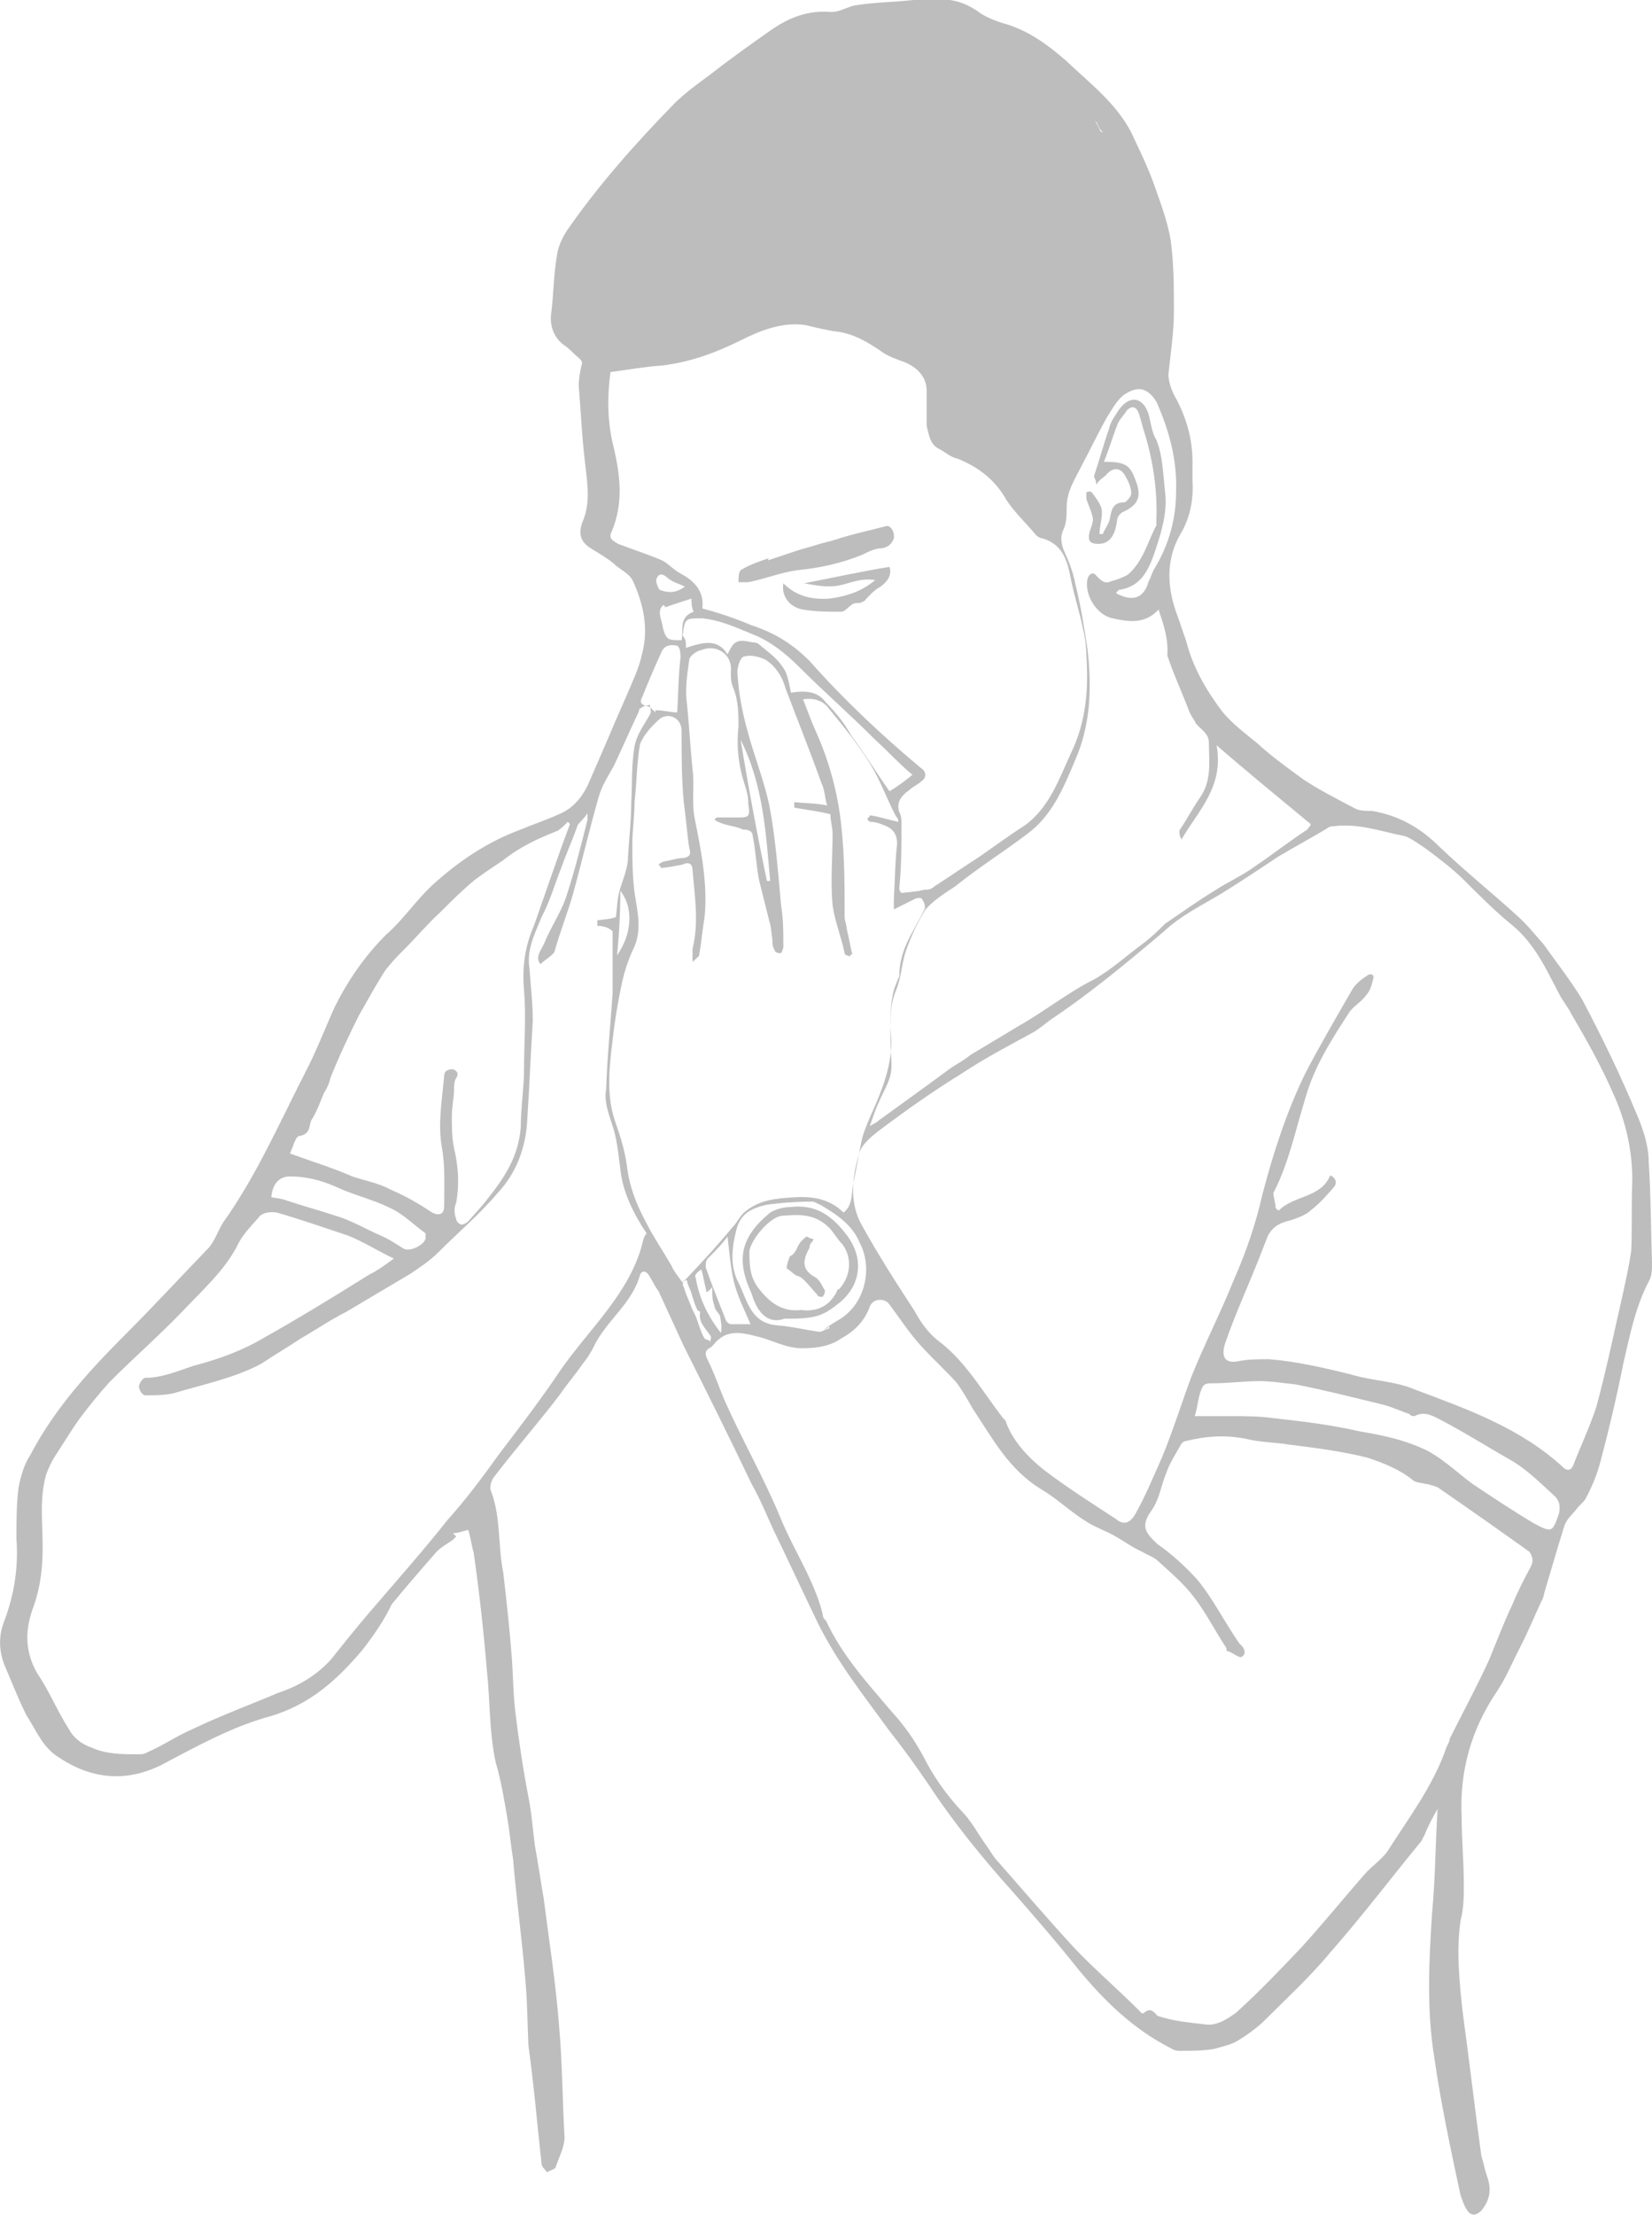 <?xml version="1.0" encoding="utf-8"?>
<!-- Generator: Adobe Illustrator 21.1.0, SVG Export Plug-In . SVG Version: 6.00 Build 0)  -->
<svg version="1.1" id="Layer_1" xmlns="http://www.w3.org/2000/svg" xmlns:xlink="http://www.w3.org/1999/xlink" x="0px" y="0px"
	 width="151px" height="202.4px" viewBox="0 0 151 202.4" style="enable-background:new 0 0 151 202.4;" xml:space="preserve">
<style type="text/css">
	.st0{fill:#BDBDBD;}
</style>
<g id="stuffy-nose-allergy-man">
	<path class="st0" d="M150.7,106.2c0-1.5-0.5-3-1.1-4.4c-1.5-3.6-3.2-7.1-5-10.5c-1.1-1.8-2.3-3.3-3.5-5c-0.8-0.9-1.5-1.8-2.4-2.6
		c-2.3-2.1-4.8-4.1-7.1-6.3c-1.8-1.8-3.8-2.9-6.2-3.3c-0.5,0-1.1,0-1.5-0.2c-1.7-0.9-3.3-1.7-4.8-2.7c-1.5-1.1-2.9-2.1-4.2-3.3
		c-1.1-0.9-2.3-1.8-3.2-2.9c-1.5-2-2.7-4.1-3.3-6.5c-0.3-0.8-0.5-1.5-0.8-2.3c-0.9-2.4-1.1-5,0.3-7.4c0.9-1.5,1.2-3.2,1.1-4.8v-1.8
		c0-2-0.5-3.8-1.4-5.6c-0.5-0.8-0.8-1.7-0.8-2.4c0.2-2,0.5-3.8,0.5-5.7c0-2.3,0-4.4-0.3-6.6c-0.3-1.7-0.9-3.3-1.5-5
		s-1.4-3.3-2.1-4.8c-1.4-2.7-3.8-4.5-5.9-6.5c-1.7-1.5-3.6-2.9-5.9-3.5c-0.6-0.2-1.4-0.5-2-0.9C88.4,0.3,87-0.2,85.5,0h-2
		c-1.8,0.2-3.6,0.2-5.4,0.5c-0.8,0.2-1.4,0.6-2.1,0.6c-2.1-0.2-3.9,0.5-5.6,1.7c-2,1.4-3.8,2.7-5.6,4.1c-1.1,0.8-2.3,1.7-3.2,2.6
		c-3.5,3.6-6.9,7.4-9.8,11.6c-0.5,0.8-0.8,1.5-0.9,2.3c-0.3,1.7-0.3,3.5-0.5,5.1c-0.2,1.2,0.2,2.3,1.1,3c0.5,0.3,0.9,0.8,1.4,1.2
		c0.2,0.2,0.3,0.3,0.3,0.5c-0.2,0.8-0.3,1.4-0.3,2.1c0.2,2.4,0.3,4.8,0.6,7.2c0.2,1.8,0.5,3.5-0.3,5.3c-0.3,0.9-0.2,1.7,0.8,2.3
		c0.8,0.5,1.5,0.9,2.1,1.4c0.6,0.6,1.5,0.9,1.8,1.7c0.9,2,1.4,4.2,0.8,6.5c-0.3,1.4-0.9,2.6-1.4,3.8c-1.2,2.7-2.4,5.6-3.6,8.3
		c-0.6,1.2-1.4,2.1-2.6,2.6c-1.1,0.5-2.3,0.9-3.5,1.4c-3,1.1-5.7,2.9-8.1,5.1c-1.5,1.4-2.7,3.2-4.2,4.5c-2,2-3.5,4.2-4.7,6.6
		c-0.9,2-1.7,4.1-2.7,6c-2.4,4.7-4.5,9.5-7.5,13.7c-0.5,0.8-0.8,1.8-1.4,2.4c-2.6,2.7-5,5.3-7.5,7.8c-3.3,3.3-6.5,6.8-8.7,11
		c-0.6,0.9-0.9,2-1.1,3c-0.2,1.5-0.2,3.2-0.2,4.7c0.2,2.6-0.2,5.1-1.1,7.5c-0.6,1.5-0.5,3,0.2,4.5c0.6,1.4,1.1,2.7,1.8,4.1
		c0.9,1.4,1.5,3,3,3.9c3,2,6.2,2.3,9.5,0.6c3.2-1.7,6.5-3.5,9.9-4.4c3.6-1.1,6-3.3,8.3-6c1.1-1.4,2.1-2.9,2.7-4.2
		c1.4-1.7,2.7-3.2,4.1-4.8c0.5-0.5,1.1-0.8,1.5-1.1c0.2-0.2,0.2-0.2,0.3-0.3c-0.2-0.2-0.3-0.3-0.3-0.3c0.5,0,0.9-0.2,1.4-0.3
		c0.2,0.6,0.3,1.4,0.5,2.1c0.5,3.5,0.9,7.1,1.2,10.7c0.3,2.7,0.2,5.6,0.8,8.4c0.5,1.7,0.8,3.5,1.1,5.3c0.2,1.2,0.3,2.4,0.5,3.6
		c0.3,3.6,0.8,7.2,1.1,10.8c0.2,2,0.2,4.1,0.3,6.2c0.5,3.6,0.8,7.2,1.2,10.8c0,0.3,0.3,0.5,0.5,0.8c0.3-0.2,0.8-0.3,0.8-0.5
		c0.3-0.9,0.8-1.8,0.8-2.7c-0.2-3.5-0.2-6.9-0.5-10.2c-0.3-3.9-0.9-7.7-1.4-11.6c-0.3-1.7-0.5-3.2-0.8-4.8c-0.2-1.5-0.3-3-0.6-4.5
		c-0.5-2.6-0.9-5.3-1.2-7.8c-0.2-1.7-0.2-3.2-0.3-4.7c-0.2-2.7-0.5-5.4-0.8-8c-0.5-2.4-0.2-5-1.1-7.4c-0.2-0.3,0-1.1,0.3-1.4
		c2-2.6,4.1-5,6-7.5c0.6-0.9,1.4-1.8,2-2.7c0.5-0.6,0.8-1.1,1.1-1.7c1.1-2.3,3.5-3.9,4.2-6.5c0.2-0.5,0.6-0.3,0.8,0
		c0.3,0.5,0.6,1.1,0.9,1.5l2.3,5c2.1,4.2,4.2,8.4,6.2,12.6c0.8,1.4,1.4,2.9,2,4.2c1.4,2.9,2.7,5.7,4.1,8.6c1.8,3.6,4.2,6.6,6.6,9.9
		c1.2,1.5,2.4,3.2,3.5,4.8c2.3,3.5,5,6.8,7.7,9.8c2.1,2.4,4.1,4.7,6,7.1c2.4,2.9,5,5.4,8.3,7.1c0.3,0.2,0.6,0.3,0.9,0.3
		c1.1,0,2.3,0,3.3-0.2c0.6-0.2,1.2-0.3,1.8-0.6c0.9-0.5,1.7-1.1,2.4-1.7c2.1-2.1,4.4-4.2,6.3-6.5c2.9-3.3,5.4-6.6,8.1-9.9
		c0.3-0.3,0.3-0.5,0.5-0.8c0.3-0.8,0.8-1.7,1.2-2.4c-0.2,3.2-0.2,6.3-0.5,9.5c-0.3,4.5-0.5,8.9,0.2,13.2c0.6,4.2,1.5,8.4,2.4,12.6
		c0.2,0.5,0.3,0.9,0.5,1.2c0.3,0.6,0.8,0.8,1.4,0.2c0.9-1.1,0.9-2.1,0.5-3.2c-0.2-0.6-0.3-1.2-0.5-1.8c-0.6-4.4-1.1-8.7-1.7-13.1
		c-0.3-2.7-0.6-5.6-0.2-8.4c0.3-1.1,0.3-2.3,0.3-3.3c0-2.1-0.2-4.1-0.2-6.2c-0.2-4.2,0.9-8,3.2-11.4c0.8-1.2,1.4-2.6,2-3.8
		c0.8-1.5,1.4-3,2.1-4.5c0.2-0.3,0.2-0.6,0.3-0.9c0.6-2,1.2-4.1,1.8-6c0.2-0.6,0.8-1.1,1.1-1.5c0.2-0.3,0.6-0.6,0.8-0.9
		c0.6-1.1,1.1-2.3,1.4-3.5c0.8-3,1.5-6,2.1-9c0.6-2.6,1.1-5.1,2.3-7.4c0.3-0.5,0.3-1.1,0.3-1.7C150.9,112.4,150.9,109.2,150.7,106.2
		z M107.5,44.9c0,2.4-0.6,4.8-2,7.1c-0.2,0.3-0.3,0.8-0.5,1.1c-0.5,1.8-1.7,1.8-3,1.1c0.2-0.2,0.2-0.3,0.3-0.3
		c2-0.3,2.7-1.8,3.3-3.6c0.6-1.8,1.1-3.5,0.9-5.3c-0.2-1.7-0.2-3.3-0.8-4.8c-0.5-0.8-0.5-1.8-0.8-2.6c-0.6-1.4-1.7-1.4-2.6-0.2
		c-0.3,0.5-0.8,1.1-0.9,1.7c-0.5,1.4-0.9,2.9-1.4,4.4c0,0.2,0.2,0.3,0.2,0.8c0.3-0.5,0.6-0.6,0.9-0.9c0.5-0.6,1.2-0.8,1.7,0
		c0.3,0.5,0.6,1.1,0.6,1.7c0,0.3-0.5,0.8-0.6,0.8c-1.2,0-1.2,0.8-1.4,1.7c-0.2,0.5-0.5,0.9-0.6,1.2h-0.3c0-0.8,0.3-1.5,0.2-2.3
		c-0.2-0.6-0.6-1.1-0.9-1.5c-0.2-0.2-0.5,0-0.5,0v0.6c0.2,0.6,0.5,1.2,0.6,1.8c0,0.5-0.2,0.8-0.3,1.2c-0.2,0.8,0,1.1,0.8,1.1
		c0.9,0,1.5-0.6,1.7-2.1c0-0.3,0.2-0.6,0.5-0.8c1.4-0.6,1.8-1.4,1.2-2.9c-0.5-1.4-0.9-1.7-2.9-1.7c0.5-1.2,0.8-2.3,1.2-3.3
		c0.2-0.6,0.6-0.9,0.9-1.4c0.5-0.5,0.9-0.3,1.1,0.3s0.3,1.1,0.5,1.7c0.8,2.6,1.2,5.3,1.1,8V48c-0.8,1.5-1.2,3.3-2.6,4.5
		c-0.5,0.3-1.1,0.5-1.5,0.6c-0.6,0.3-0.9,0-1.4-0.5c-0.2-0.3-0.6-0.3-0.8,0.3c-0.3,1.4,0.8,3.3,2.3,3.6c1.4,0.3,2.9,0.6,4.2-0.8
		c0.5,1.5,0.9,2.7,0.8,4.2c0.6,1.8,1.4,3.5,2,5.1c0.2,0.5,0.5,0.8,0.6,1.1c0.5,0.6,1.2,0.9,1.2,1.8c0,1.7,0.3,3.5-0.9,5.1
		c-0.6,0.9-1.2,2-1.8,2.9c0,0.2,0,0.5,0.2,0.8c1.5-2.6,3.9-4.8,3.2-8.6c3,2.6,5.7,4.8,8.6,7.2c0,0.2-0.2,0.3-0.3,0.5
		c-1.7,1.1-3.2,2.3-4.7,3.3c-1.2,0.9-2.6,1.5-3.8,2.3c-1.5,0.9-3,2-4.5,3c-0.6,0.6-1.2,1.2-2,1.8c-1.5,1.1-2.9,2.4-4.5,3.3
		c-2.4,1.2-4.5,2.9-6.8,4.2c-1.5,0.9-3,1.8-4.5,2.7c-0.6,0.5-1.2,0.8-1.8,1.2c-2.3,1.7-4.4,3.2-6.6,4.8c-0.2,0.2-0.3,0.2-0.8,0.5
		c0.3-0.8,0.5-1.5,0.8-2.1c0.3-0.8,0.9-1.7,1.1-2.6s0-1.8,0-2.7c0-1.7-0.2-3.3,0.5-5c0.5-1.2,0.5-2.4,0.9-3.6
		c0.5-1.4,1.1-2.7,1.8-3.8c0.8-0.9,1.8-1.5,2.7-2.1c2.1-1.7,4.5-3.2,6.6-4.8c2.3-1.7,3.3-4.2,4.4-6.8c1.4-3.2,1.5-6.6,1.1-10.1
		c-0.3-2-0.6-3.9-1.1-5.9c-0.2-1.1-0.6-2.1-1.1-3.2c-0.2-0.6-0.3-1.2,0-1.8s0.3-1.4,0.3-2.1c0-1.4,0.8-2.6,1.4-3.8
		c0.8-1.5,1.5-3,2.3-4.4c0.5-0.8,0.9-1.5,1.5-2c1.2-0.8,2.1-0.8,3,0.6C106.9,39.4,107.6,42.1,107.5,44.9z M100.8,12.1
		c-0.1,0-0.2-0.1-0.2-0.1c-0.2-0.4-0.4-0.8-0.6-1.1l-0.1-0.1c0.1,0.2,0.3,0.3,0.4,0.5C100.4,11.6,100.6,11.9,100.8,12.1z M56.5,49.7
		c-0.5-0.3-0.9-0.5-0.6-1.1c1.1-2.6,0.8-5.1,0.2-7.7c-0.6-2.3-0.6-4.7-0.3-6.9c1.5-0.2,3.2-0.5,4.7-0.6c2.6-0.3,5-1.2,7.2-2.3
		c1.8-0.9,3.8-1.7,5.9-1.4c0.9,0.2,2,0.5,2.9,0.6c1.5,0.2,2.7,0.9,3.9,1.7c0.6,0.5,1.5,0.8,2.3,1.1c1.2,0.5,2,1.4,2,2.6v3.2
		c0.2,0.8,0.3,1.7,1.1,2.1c0.6,0.3,1.1,0.8,1.7,0.9c2,0.8,3.5,2,4.5,3.8c0.8,1.2,1.8,2.1,2.7,3.2c0.2,0.2,0.5,0.3,0.6,0.3
		c2,0.6,2.3,2.3,2.6,3.8c0.3,1.5,0.8,3,1.1,4.5c0.2,0.8,0.3,1.7,0.3,2.4c0.2,3,0,6-1.4,8.9c-1.1,2.4-2,5-4.2,6.6
		c-1.4,0.9-2.9,2-4.2,2.9c-1.4,0.9-2.7,1.8-4.1,2.7c-0.3,0.3-0.6,0.3-0.9,0.3c-0.8,0.2-1.4,0.2-2.1,0.3c-0.2-0.2-0.2-0.3-0.2-0.5
		c0.2-2,0.2-3.8,0.2-5.7c0-0.5,0-0.8-0.2-1.2c-0.3-0.9,0.2-1.5,0.9-2c0.3-0.3,0.8-0.5,1.1-0.8c0.5-0.3,0.5-0.9,0-1.2
		c-3.6-3-7.1-6.3-10.2-9.8c-1.7-1.7-3.3-2.6-5.4-3.3c-1.4-0.6-2.9-1.1-4.4-1.5c0.2-1.7-0.9-2.6-2-3.2c-0.6-0.3-1.1-0.9-1.7-1.2
		C59.1,50.6,57.8,50.2,56.5,49.7z M60.6,55.3c0.2,0,0.2,0.2,0.2,0.2c0.8-0.3,1.5-0.5,2.4-0.8c0,0.3,0,0.8,0.2,1.2
		c-1.4,0.5-0.9,1.7-1.1,2.6c-1.2,0-1.4,0-1.7-1.1C60.5,56.6,60,55.9,60.6,55.3z M60,52.9c0.2-0.5,0.5-0.5,0.9-0.2
		c0.5,0.5,1.1,0.6,1.7,0.9c-0.8,0.6-1.5,0.6-2.3,0.3C60.2,53.8,59.9,53.2,60,52.9z M64.2,56.5c1.8,0.2,3.2,0.9,4.7,1.5
		s2.9,1.7,4.1,2.9c2.3,2.3,4.7,4.4,6.9,6.6c1.2,1.1,2.3,2.3,3.5,3.3c-0.6,0.5-1.4,1.1-2.1,1.5c-1.2-1.7-2.3-3.5-3.5-5.1
		c-0.6-1.1-1.4-2.1-2.3-3c-0.8-1.1-2-1.1-3.2-0.9c-0.2-0.9-0.3-1.8-0.8-2.4c-0.5-0.8-1.4-1.4-2.1-2c-0.2-0.2-0.5-0.2-0.6-0.2
		c-1.4-0.3-1.7-0.2-2.3,1.1c-0.9-1.5-2.3-1.1-3.8-0.6c0-0.5,0-0.8-0.3-1.1C62.6,56.5,62.6,56.5,64.2,56.5z M58.7,63.7
		c0.6-1.5,1.2-2.9,1.8-4.2c0.3-0.6,0.9-0.6,1.4-0.5c0.3,0.2,0.3,0.8,0.3,1.1c-0.2,1.7-0.2,3.3-0.3,5c-0.6,0-1.2-0.2-2-0.2v0.2
		c-0.2-0.2-0.5-0.6-0.9-0.6C58.5,64.3,58.5,64.1,58.7,63.7z M27.4,103.8c1.1-0.2,0.8-1.1,1.1-1.5c0.5-0.8,0.8-1.7,1.1-2.4
		c0.3-0.5,0.5-0.9,0.6-1.4c0.8-2,1.7-3.9,2.6-5.7c0.8-1.4,1.5-2.7,2.4-4.1c0.6-0.8,1.2-1.4,1.8-2c1.1-1.1,2.1-2.3,3.2-3.3
		c1.1-1.1,2.1-2.1,3.2-3c0.8-0.6,1.7-1.2,2.6-1.8c1.5-1.2,3.2-2,5-2.7c0.3-0.2,0.6-0.5,0.9-0.8l0.2,0.2c-1.1,2.9-2.1,5.9-3.3,9.3
		c-0.8,1.8-1.1,3.8-0.9,5.9c0.2,2.4,0,4.8,0,7.2c0,1.7-0.3,3.5-0.3,5.3c-0.2,2.6-1.4,4.5-3,6.5c-0.6,0.8-1.2,1.4-1.8,2.1
		c-0.2,0.2-0.5,0.3-0.6,0.3c-0.2,0-0.5-0.3-0.5-0.5c-0.2-0.5-0.2-1.1,0-1.5c0.3-1.7,0.2-3.3-0.2-5c-0.2-0.9-0.2-2-0.2-2.9
		s0.2-1.7,0.2-2.4c0-0.3,0-0.8,0.2-1.1c0.2-0.3,0.2-0.6-0.3-0.8c-0.5,0-0.8,0.2-0.8,0.6c-0.2,2.3-0.6,4.4-0.2,6.6
		c0.3,1.7,0.2,3.5,0.2,5.3c0,0.8-0.5,0.9-1.1,0.6c-1.2-0.8-2.4-1.5-3.8-2.1c-1.1-0.6-2.3-0.8-3.5-1.2c-1.8-0.8-3.8-1.4-5.7-2.1
		C26.8,104.8,27,103.8,27.4,103.8z M26.5,107.5c1.4,0,2.7,0.3,4.1,0.9c1.7,0.8,3.5,1.2,5.1,2c1.1,0.5,2.1,1.5,3.2,2.3
		c0,0,0,0.3,0,0.5c-0.2,0.6-1.4,1.2-2,0.9c-0.8-0.5-1.4-0.9-2.1-1.2c-1.4-0.6-2.7-1.4-4.1-1.8c-1.5-0.5-3-0.9-4.5-1.4
		c-0.5-0.2-0.9-0.2-1.4-0.3C24.9,108.2,25.5,107.5,26.5,107.5z M58.7,113.7c-1.2,4.5-4.8,7.7-7.4,11.4c-1.8,2.7-3.8,5.3-5.7,7.8
		c-1.5,2.1-3,4.1-4.7,6c-2.3,2.9-4.7,5.6-7.1,8.4c-1.2,1.4-2.4,2.9-3.6,4.4c-1.4,1.5-3,2.4-4.8,3c-2.6,1.1-5.3,2.1-7.8,3.3
		c-1.4,0.6-2.7,1.5-4.1,2.1c-0.3,0.2-0.6,0.2-0.9,0.2c-1.4,0-2.9,0-4.2-0.6c-0.9-0.3-1.7-0.9-2.1-1.7c-1.1-1.7-1.8-3.5-2.9-5.1
		c-1.2-2.1-1.1-4.1-0.3-6.2c0.6-1.7,0.8-3.5,0.8-5.3c0-2.3-0.3-4.4,0.3-6.6c0.2-0.6,0.5-1.2,0.8-1.7c0.8-1.2,1.5-2.4,2.3-3.5
		c0.9-1.2,1.8-2.3,2.7-3.3c2.3-2.3,4.7-4.4,6.8-6.6c1.7-1.8,3.6-3.5,4.8-5.7c0.5-1.1,1.2-1.8,2-2.7c0.3-0.5,1.1-0.6,1.7-0.5
		c2.1,0.6,4.4,1.4,6.5,2.1c1.5,0.6,2.7,1.4,4.2,2.1c-0.8,0.6-1.5,1.1-2.3,1.5c-3.2,2-6.3,3.9-9.5,5.7c-2,1.2-4.2,2-6.5,2.6
		c-1.5,0.5-2.9,1.1-4.4,1.1c-0.3,0-0.6,0.6-0.6,0.8c0,0.3,0.3,0.8,0.6,0.8c0.8,0,1.8,0,2.6-0.2c2.7-0.8,5.6-1.4,8-2.7
		c1.2-0.8,2.4-1.5,3.6-2.3c1.4-0.8,2.7-1.7,4.1-2.4c2-1.2,3.9-2.3,5.9-3.5c0.9-0.6,1.8-1.2,2.6-2c1.8-1.8,3.8-3.5,5.4-5.4
		c1.7-1.8,2.6-4.2,2.7-6.8c0.2-3,0.3-5.9,0.5-8.9c0-1.7-0.2-3.2-0.3-4.8c-0.3-1.7,0.5-3.2,1.1-4.7c0.8-1.5,1.2-3,1.8-4.5
		c0.5-1.4,1.1-2.7,1.5-3.9c0.2-0.3,0.6-0.6,0.9-1.1c0,0.5,0,0.5,0,0.6c-0.6,2.4-1.2,4.8-2,7.2c-0.5,1.4-1.4,2.7-2,4.2
		c-0.3,0.6-0.8,1.2-0.3,1.8c0.3-0.3,0.8-0.6,1.1-0.9c0,0,0.2-0.2,0.2-0.3c0.5-1.8,1.2-3.5,1.7-5.3c0.8-2.9,1.5-5.9,2.3-8.7
		c0.3-1.1,0.9-2,1.4-2.9c0.8-1.7,1.5-3.3,2.3-5c0,0,0-0.3,0.2-0.3c0.2-0.2,0.5-0.2,0.8-0.3c0,0.3,0.2,0.6,0,0.9
		c-0.5,0.9-1.2,1.8-1.4,2.9c-0.3,1.7-0.2,3.5-0.3,5.1c0,1.7-0.2,3.3-0.3,5c0,1.1-0.5,2.1-0.8,3.2c-0.2,0.8-0.2,1.5-0.3,2.3
		c-0.5,0.2-1.1,0.2-1.7,0.3v0.5c0.6,0,1.1,0.2,1.4,0.5v5.6c-0.2,3-0.5,5.9-0.6,8.9c-0.2,0.9,0.2,2.1,0.5,3c0.5,1.4,0.6,2.7,0.8,4.2
		c0.2,2.1,1.2,4.1,2.4,5.9C58.8,113.1,58.8,113.3,58.7,113.7z M56.4,87.3c0.2-2,0.3-3.9,0.3-5.9C57.9,82.9,57.8,85.3,56.4,87.3z
		 M61.4,115.7c-0.8-1.4-1.7-2.7-2.4-4.1c-0.9-1.7-1.5-3.3-1.7-5.1c-0.2-1.4-0.6-2.7-1.1-4.1c-0.8-2.4-0.5-5-0.2-7.4
		c0.2-1.8,0.5-3.6,0.9-5.4c0.2-0.9,0.5-1.8,0.9-2.7c0.8-1.5,0.6-3,0.3-4.7s-0.3-3.5-0.3-5.1c0-1.2,0.2-2.6,0.2-3.8
		c0.2-1.8,0.2-3.6,0.5-5.3c0.3-0.8,1.1-1.7,1.8-2.3s2-0.2,2,1.1c0,2.3,0,4.4,0.2,6.5c0.2,1.4,0.3,2.9,0.5,4.2c0.2,0.6,0,0.8-0.5,0.9
		c-0.6,0-1.1,0.2-1.7,0.3c-0.2,0-0.5,0.2-0.6,0.3c0,0,0.2,0.2,0.2,0.3c0.6,0,1.4-0.2,2-0.3c0.6-0.3,0.9,0,0.9,0.5
		c0.2,2.4,0.6,4.8,0,7.2v1.2c0.3-0.3,0.6-0.5,0.6-0.6c0.2-1.1,0.3-2.3,0.5-3.5c0.3-3-0.3-6-0.9-9c-0.3-1.5,0-3-0.2-4.5
		c-0.2-2-0.3-3.9-0.5-5.9c-0.2-1.4,0-2.7,0.2-4.1c0-0.3,0.6-0.8,1.1-0.9c1.5-0.6,2.9,0.5,2.7,2c0,0.5,0,0.9,0.2,1.4
		c0.5,1.2,0.5,2.4,0.5,3.6c-0.2,1.8,0,3.6,0.6,5.4c0.2,0.6,0.3,1.1,0.3,1.7c0.2,1.2,0,1.2-1.1,1.2h-1.8c0,0,0,0-0.2,0.2
		c0.9,0.6,1.8,0.5,2.6,0.9c0.6,0,0.9,0.2,0.9,0.6c0.3,1.4,0.3,2.7,0.6,4.1c0.3,1.2,0.6,2.4,0.9,3.6c0.2,0.6,0.2,1.2,0.3,1.8
		c0,0.3,0,0.6,0.2,0.9c0,0.2,0.3,0.3,0.5,0.3s0.2-0.3,0.3-0.5c0-0.2,0-0.2,0-0.3c0-1.2,0-2.3-0.2-3.5c-0.3-3.2-0.5-6.2-1.1-9.3
		c-0.5-2.3-1.4-4.5-2-6.8c-0.5-1.8-0.8-3.5-0.9-5.3c0-0.5,0.3-1.4,0.6-1.4c0.6-0.2,1.4,0,2,0.3c0.9,0.6,1.5,1.5,1.8,2.6
		c1.1,2.9,2.3,5.9,3.3,8.7c0.3,0.6,0.3,1.4,0.5,2c-0.9-0.2-2-0.2-3-0.3v0.5c1.1,0.2,2.1,0.3,3.3,0.6c0,0.6,0.2,1.2,0.2,1.8
		c0,2.1-0.2,4.4,0,6.5c0.2,1.5,0.8,2.9,1.1,4.4c0,0.2,0.3,0.2,0.5,0.3c0-0.2,0.2-0.2,0.2-0.2c-0.2-0.8-0.3-1.5-0.5-2.3
		c0-0.3-0.2-0.8-0.2-1.1c0-2.9,0-5.6-0.3-8.3c-0.3-3-1.1-5.9-2.3-8.6c-0.5-1.1-0.8-2-1.2-3c1.2-0.2,2,0.3,2.4,0.9
		c1.4,1.7,2.7,3.3,3.8,5.1c0.9,1.5,1.5,3.2,2.3,4.7c0.2,0.2,0.2,0.3,0.2,0.5c-0.9-0.2-1.8-0.5-2.6-0.6c0,0.2-0.2,0.2-0.2,0.3
		c0,0.2,0.2,0.3,0.3,0.3c0.5,0,0.9,0.2,1.2,0.3c0.8,0.3,1.2,0.8,1.2,1.7c-0.2,1.7-0.2,3.5-0.3,5.1v0.9c0.6-0.3,1.2-0.6,1.8-0.9
		c0.3-0.2,0.8-0.2,0.8,0c0.2,0.3,0.3,0.6,0.2,0.9c-0.3,0.6-0.6,1.1-0.9,1.7c-0.8,1.4-1.4,2.7-1.4,4.4c-0.2,0.5-0.5,1.1-0.6,1.7
		c-0.2,1.1-0.3,2.3-0.2,3.3c0.3,2.4-0.5,4.7-1.4,6.8c-0.5,1.1-0.9,2-1.2,3c-0.3,1.4-0.5,2.7-0.8,4.1c-0.2,0.9,0,2-0.9,2.7
		c-1.2-1.2-2.7-1.5-4.4-1.4s-3.3,0.2-4.7,1.4c-0.5,0.5-0.6,0.9-1.1,1.4c-1.4,1.7-2.9,3.3-4.5,5C61.8,116.4,61.5,116,61.4,115.7z
		 M67.7,67.6c2.1,4.2,2.3,8.6,2.7,12.9c-0.2,0-0.2,0-0.3,0C69.2,76.2,68.4,71.9,67.7,67.6z M75.8,121.2v0.2c-0.3,0-0.6,0.3-0.9,0.3
		c-1.4-0.2-2.6-0.5-3.9-0.6c-2.4-0.2-2.7-2.3-3.5-3.9c-0.8-1.5-0.6-3.2-0.2-4.8s1.5-2,2.7-2.3c1.4-0.2,2.9-0.3,4.2-0.3
		c0.3,0,0.5,0.2,0.8,0.3c1.5,0.9,2.9,1.8,3.6,3.5c1.2,2.3,0.5,5.7-2.1,7.1c-0.5,0.3-0.8,0.5-1.2,0.8
		C75.5,121.4,75.6,121.4,75.8,121.2z M64.5,115.8c0-0.3,0-0.6,0.2-0.8c0.6-0.6,1.2-1.2,1.8-2c0.2,1.7,0.3,3,0.6,4.2
		c0.3,1.2,0.9,2.4,1.5,3.8h-1.8c-0.2,0-0.5-0.3-0.5-0.5C65.7,119,65.1,117.5,64.5,115.8z M65.9,121.8c-1.2-1.5-2-3.2-2.3-5
		c-0.2-0.3,0.2-0.6,0.5-0.8c0.2,0.6,0.3,1.4,0.5,2.1c0.2-0.2,0.3-0.2,0.5-0.5c0,0.8,0,1.2,0.2,1.7c0,0.3,0.3,0.6,0.5,0.9
		C65.9,120.8,66,121.1,65.9,121.8z M64.4,122.3c-0.5-0.8-0.6-1.8-1.1-2.6c-0.3-0.8-0.6-1.4-0.8-2.1c-0.2-0.2,0-0.5,0-0.6
		c0.2,0,0.2,0,0.3,0c0,0.3,0.2,0.6,0.3,0.9c0.2,0.5,0.3,1.1,0.6,1.7c0,0.2,0.3,0.2,0.3,0.3c-0.2,0.9,0.5,1.5,0.9,2.1
		c0.2,0.2,0,0.5,0,0.6C64.8,122.4,64.4,122.4,64.4,122.3z M139.9,143.2c-0.6,1.1-1.2,2.3-1.7,3.5c-0.8,1.7-1.4,3.3-2.1,5
		c-1.1,2.4-2.4,4.8-3.6,7.2c0,0.3-0.2,0.5-0.3,0.8c-1.2,3.5-3.5,6.5-5.4,9.5c-0.6,0.8-1.5,1.4-2.1,2.1c-2,2.3-3.8,4.5-5.7,6.6
		c-2,2.1-3.9,4.1-6,6c-0.8,0.6-1.8,1.2-2.7,1.1c-1.7-0.2-3-0.3-4.5-0.8c-0.3-0.3-0.6-0.8-1.2-0.3c-0.2,0.2-0.3,0-0.5-0.2
		c-2-2-4.1-3.8-5.9-5.7c-2.4-2.6-4.7-5.3-6.9-7.8c-0.5-0.5-0.8-1.1-1.1-1.5c-0.8-1.1-1.4-2.3-2.3-3.2c-1.4-1.5-2.6-3.2-3.5-5
		c-0.8-1.5-1.8-2.9-2.9-4.1c-2.3-2.7-4.5-5.1-6-8.3c-0.2-0.2-0.3-0.3-0.3-0.6c-0.8-3.2-2.7-5.9-3.9-8.9c-1.5-3.6-3.5-7.1-5.1-10.7
		c-0.5-1.2-0.9-2.4-1.5-3.6c-0.3-0.6-0.3-0.9,0.3-1.2l0.2-0.2c1.1-1.4,2.4-1.2,3.9-0.8c1.4,0.3,2.7,1.1,4.2,1.1
		c1.4,0,2.6-0.2,3.6-0.9c1.1-0.6,2.1-1.5,2.6-2.9c0.3-0.8,1.4-0.8,1.8-0.2c0.9,1.2,1.8,2.6,2.9,3.8c1.1,1.2,2.1,2.1,3.2,3.3
		c0.6,0.8,1.1,1.7,1.5,2.4c1.8,2.7,3.3,5.6,6.3,7.4c1.5,0.9,2.7,2.1,4.2,3c0.8,0.5,1.7,0.8,2.4,1.2c0.9,0.5,1.7,1.1,2.6,1.5
		c0.5,0.3,1.1,0.5,1.4,0.8c1.2,1.1,2.4,2.1,3.3,3.3c1.1,1.4,2,3.2,3,4.7c0,0.2,0,0.3,0.2,0.3c0.5,0.2,0.9,0.6,1.2,0.5
		c0.5-0.3,0.2-0.9-0.2-1.2c-1.4-2-2.4-4.1-3.9-5.9c-1.1-1.2-2.3-2.3-3.6-3.2c-1.2-1.1-1.5-1.7-0.6-3c0.8-1.1,0.9-2.3,1.4-3.5
		c0.3-0.9,0.9-1.8,1.4-2.7c0,0,0.2-0.2,0.3-0.2c2-0.5,3.8-0.6,5.7-0.2c1.2,0.3,2.6,0.3,3.8,0.5c2.4,0.3,4.8,0.6,7.2,1.2
		c1.5,0.5,3,1.1,4.2,2.1c0.3,0.2,0.8,0.2,1.1,0.3c0.3,0,0.8,0.2,1.1,0.3c2.9,2,5.6,3.9,8.4,5.9C140.1,142.3,140.2,142.6,139.9,143.2
		z M142.5,138.3c-0.6,1.7-0.6,1.8-2.3,0.9c-2-1.2-3.8-2.4-5.6-3.6c-1.5-1.1-3-2.6-4.7-3.3c-1.8-0.8-3.8-1.2-5.6-1.5
		c-2.6-0.6-5.1-0.9-7.8-1.2c-1.4-0.2-2.7-0.2-4.1-0.2h-3.2c0.3-0.9,0.3-1.7,0.6-2.4c0.2-0.6,0.5-0.6,1.1-0.6c1.4,0,2.9-0.2,4.2-0.2
		c1.1,0,2.3,0.2,3.3,0.3c2.6,0.5,5.3,1.2,7.8,1.8c0.9,0.2,1.7,0.6,2.6,0.9c0.2,0.2,0.3,0.2,0.5,0.2c0.9-0.5,1.7,0,2.3,0.3
		c2.3,1.2,4.5,2.6,6.8,3.9c1.4,0.9,2.6,2.1,3.8,3.2C142.6,137.3,142.6,137.7,142.5,138.3z M149.1,114.3c-0.2,1.4-0.5,2.7-0.8,4.1
		c-0.8,3.5-1.5,6.9-2.4,10.2c-0.6,1.8-1.4,3.5-2.1,5.3c-0.2,0.5-0.6,0.5-0.9,0.2c-3.9-3.6-8.7-5.3-13.5-7.1
		c-1.8-0.8-3.9-0.8-5.9-1.4c-2.4-0.6-5-1.2-7.5-1.4c-0.9,0-2,0-2.9,0.2c-1.2,0.2-1.5-0.5-1.1-1.7c0.9-2.6,2-5,3-7.5l0.9-2.3
		c0.5-0.9,1.2-1.2,2.1-1.4c0.6-0.2,1.4-0.5,1.8-0.9c0.8-0.6,1.5-1.4,2.1-2.1c0.3-0.3,0.3-0.8-0.3-1.1c-0.9,2.1-3.3,1.8-4.7,3.2
		c-0.2,0-0.2-0.2-0.3-0.2c0-0.5-0.2-0.9-0.2-1.4c1.4-2.7,2-5.7,2.9-8.6c0.8-2.9,2.4-5.4,4.1-8c0.5-0.6,1.1-0.9,1.5-1.5
		c0.3-0.3,0.5-0.9,0.6-1.4c0.2-0.5-0.3-0.6-0.6-0.3c-0.5,0.3-1.1,0.8-1.4,1.4c-1.5,2.6-2.9,5-4.2,7.5c-1.7,3.5-2.9,7.2-3.9,11
		c-0.6,2.7-1.5,5.3-2.6,7.8c-1.2,3-2.7,5.9-3.9,8.9c-0.9,2.4-1.7,5-2.7,7.4c-0.8,1.8-1.5,3.5-2.4,5.1c-0.5,0.9-1.1,1.1-1.8,0.5
		c-2.3-1.5-4.5-2.9-6.6-4.5c-1.5-1.2-2.9-2.7-3.5-4.5l-0.2-0.2c-1.8-2.3-3.3-5-5.7-6.9c-1.1-0.8-1.8-1.8-2.4-2.9
		c-1.7-2.6-3.3-5.1-4.8-7.8c-1.2-2.1-0.9-4.4-0.3-6.5c0.2-0.9,1.2-1.7,2-2.3c2.4-1.8,4.8-3.5,7.4-5.1c2.1-1.4,4.4-2.6,6.6-3.8
		c0.5-0.3,1.1-0.8,1.5-1.1c3.6-2.4,7.1-5.3,10.4-8.1c1.5-1.4,3.3-2.3,5-3.3c1.8-1.1,3.6-2.3,5.4-3.5c1.5-0.9,3-1.7,4.5-2.6
		c0.2-0.2,0.5-0.2,0.6-0.2c2.3-0.3,4.4,0.5,6.5,0.9c0.6,0.2,1.4,0.8,2,1.2c1.2,0.9,2.4,1.8,3.5,2.9c1.4,1.4,2.9,2.9,4.4,4.1
		c2,1.7,3,3.9,4.2,6.2c0.3,0.6,0.8,1.2,1.1,1.8c1.4,2.4,2.7,4.7,3.8,7.2c1.2,2.6,1.8,5.3,1.8,8C149.1,110.3,149.2,112.2,149.1,114.3
		z"/>
	<path class="st0" d="M70.2,51.2c0.9-0.3,1.8-0.6,2.7-0.9c0.6-0.2,1.1-0.3,1.7-0.5s1.2-0.3,1.8-0.5c1.5-0.5,3-0.8,4.5-1.2
		c0.5-0.2,0.9,0.5,0.8,1.1c-0.2,0.5-0.5,0.8-1.1,0.9c-0.6,0-1.2,0.3-1.8,0.6c-2,0.8-3.9,1.2-5.9,1.4c-1.5,0.2-3,0.8-4.5,1.1
		c-0.3,0-0.6,0-0.9,0c0-0.3,0-0.9,0.2-1.1c0.8-0.5,1.7-0.8,2.6-1.1C70.2,51.1,70.2,51.1,70.2,51.2z"/>
	<path class="st0" d="M78.6,55.1c-0.3,0-0.6,0-0.8,0.2c-0.3,0.2-0.6,0.6-0.9,0.6c-1.2,0-2.3,0-3.5-0.2s-2-1.2-1.8-2.4
		c1.2,1.2,2.6,1.5,4.2,1.4c1.5-0.2,2.9-0.6,4.2-1.7c-1.4-0.2-2.3,0.3-3.3,0.5c-1.1,0.2-2.1,0-3.2-0.2c2.6-0.5,5.3-1.1,7.8-1.5
		c0.2,0.6,0,1.2-0.8,1.8c-0.6,0.3-1.1,0.9-1.4,1.2C79.2,54.8,78.9,55,78.6,55.1z"/>
	<path class="st0" d="M71.7,120.5c-1.7,0.6-2.6-0.9-3-2.3c-1.4-3-1.1-5.1,1.7-7.4c0.5-0.3,1.2-0.5,1.8-0.5c2.4-0.3,3.9,0.8,5.3,2.7
		c1.5,2.1,1.1,4.4-0.6,5.9C75.2,120.3,74.6,120.5,71.7,120.5z M73.2,119.7c1.4,0.2,2.6-0.3,3.3-1.7c0,0,0-0.2,0.2-0.2
		c1.1-1.2,1.2-2.9,0.3-4.1c-0.5-0.5-0.8-1.1-1.2-1.5c-1.4-1.4-2.9-1.2-4.4-1.1c-1.1,0.2-2.7,2.1-2.9,3.2c0,1.2,0,2.4,0.9,3.5
		C70.4,119.1,71.6,119.9,73.2,119.7z"/>
	<path class="st0" d="M74.3,113.4c-0.2,0.2-0.3,0.3-0.3,0.6c-0.6,1.1-0.8,2,0.5,2.7c0.5,0.3,0.6,0.8,0.9,1.2c0,0.2,0,0.3-0.2,0.6
		c-0.2,0-0.5,0-0.5-0.2c-0.5-0.5-0.9-1.1-1.4-1.5c-0.2-0.2-0.5-0.2-0.6-0.3c-0.3-0.2-0.6-0.5-0.8-0.6c0-0.3,0.2-0.9,0.3-1.1
		c0.6-0.3,0.6-0.8,0.9-1.2c0.2-0.3,0.5-0.5,0.6-0.6c0.2,0,0.3,0.2,0.6,0.2C74.4,113.1,74.3,113.3,74.3,113.4z"/>
</g>
</svg>
